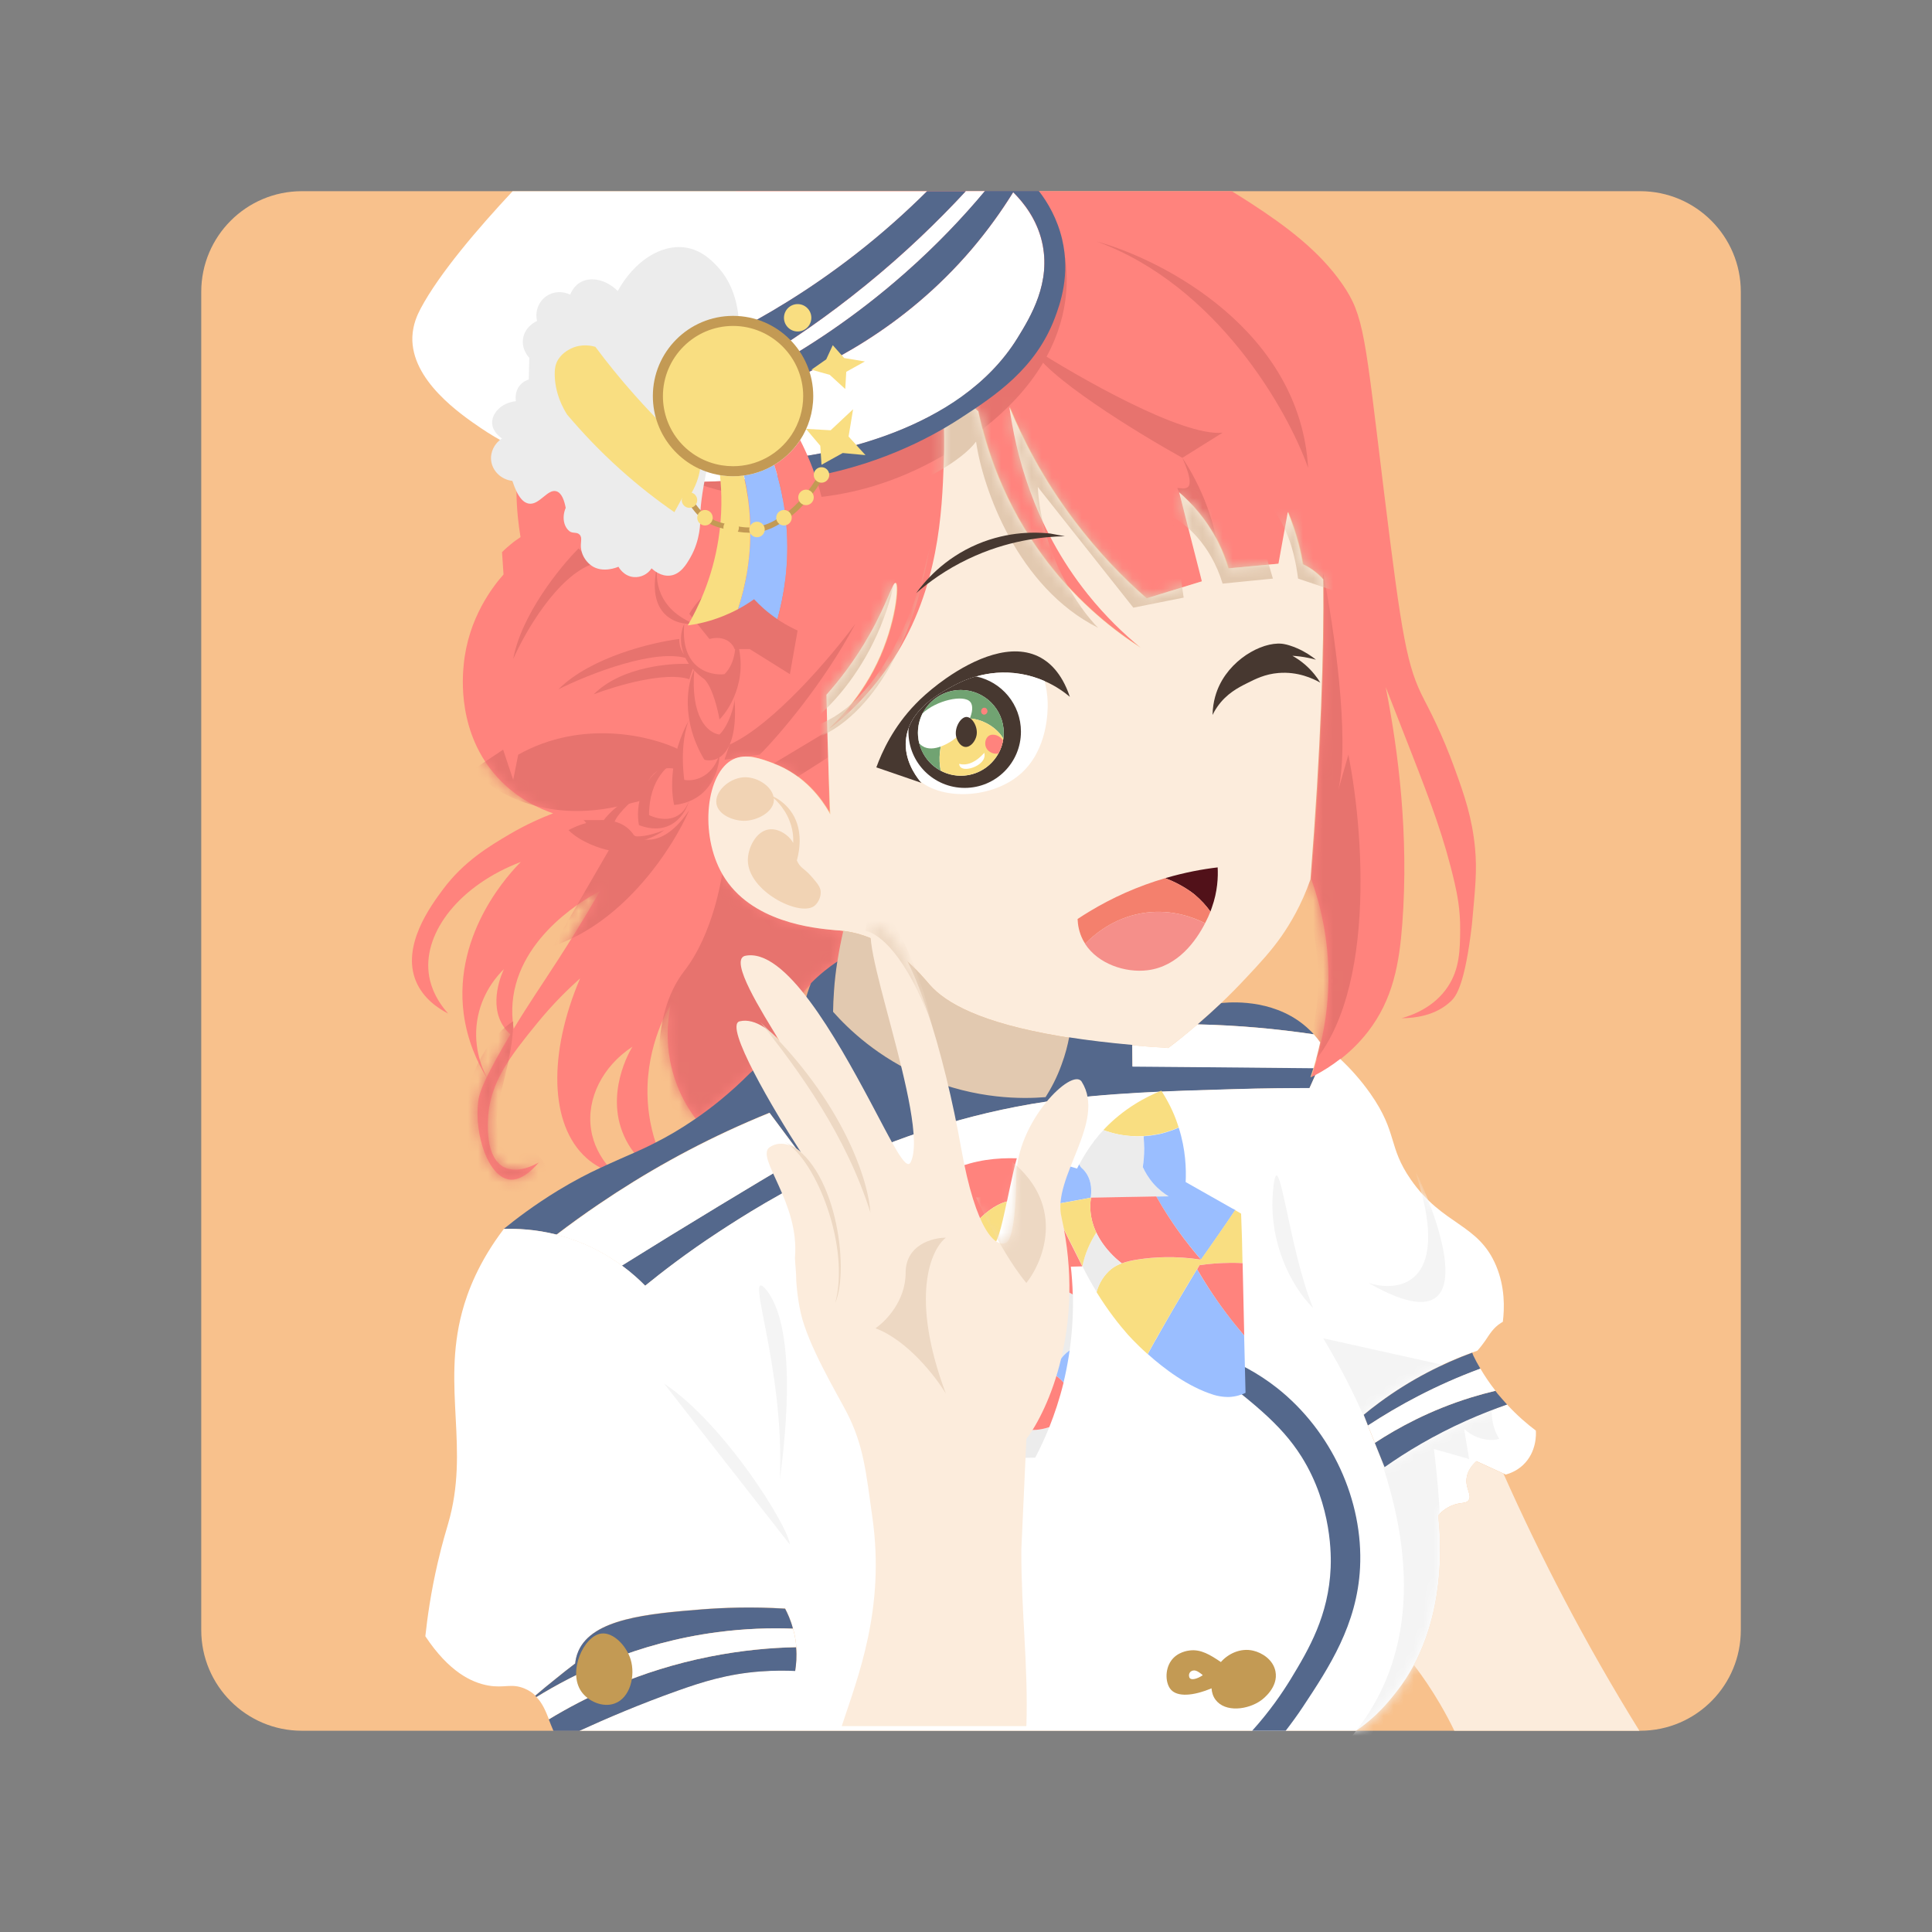 <svg width="192" height="192" viewBox="0 0 192 192" fill="none" xmlns="http://www.w3.org/2000/svg">
<rect x="0" y="0" width="192" height="192" fill="#808080" stroke="none"/>
<path d="M173 29V162C173 164.72 171.91 167.19 170.15 168.99C168.33 170.85 165.8 172 163 172H30C24.48 172 20 167.52 20 162V29C20 23.48 24.48 19 30 19H163C168.52 19 173 23.48 173 29Z" fill="#F8C18C"/>
<path d="M146.59 84.3C146.3 81.25 145.52 79.02 144.62 76.53C143.32 72.9 141.97 70.39 141.53 69.53C139.82 66.24 139.33 63.43 137.53 48.8C135.64 33.36 135.57 31.38 133.41 28.25C131.11 24.92 127.78 22.46 124.39 20.25C123.74 19.83 123.08 19.41 122.41 19H73.18C67.56 21.71 54.71 29.26 51.88 43.05C51.02 47.23 51.31 50.88 51.73 53.38C51.44 53.57 51.12 53.79 50.81 54.05C50.46 54.33 50.15 54.61 49.89 54.87C49.94 55.61 49.99 56.35 50.04 57.09C48.99 58.28 46.52 61.42 46.08 66.08C45.97 67.23 45.43 72.9 49.47 77.29C51.43 79.42 53.68 80.39 54.97 80.83C53.84 81.26 52.31 81.92 50.6 82.93C48.65 84.08 46.1 85.59 44.02 88.39C42.8 90.03 39.86 94.01 41.35 97.54C42.08 99.27 43.6 100.24 44.54 100.73C43.05 99.05 42.7 97.53 42.6 96.68C42.12 92.57 45.73 87.95 51.76 85.66C50.86 86.56 45.02 92.58 46.08 100.73C46.44 103.44 47.45 105.6 48.36 107.08C47.65 108.55 47.56 109.13 47.52 109.51C47.14 112.84 48.53 116.92 50.61 117.22C51 117.28 52.05 117.28 53.54 115.53C53.14 115.75 51.45 116.68 50.09 115.99C48.35 115.1 48.46 112.18 48.5 111.21C48.64 107.58 50.79 104.87 53.33 101.75C54.92 99.79 56.45 98.3 57.65 97.23C54.47 104.68 54.6 111.78 58.27 115.07C58.65 115.42 59.12 115.76 59.7 116.06C59.91 115.96 60.12 115.86 60.33 115.77C59.69 114.97 58.97 113.78 58.74 112.24C58.27 109.17 59.89 105.96 62.85 104.02C62.72 104.23 59.89 108.83 62.23 113.33C62.47 113.79 62.74 114.21 63.04 114.58C63.73 114.27 64.43 113.95 65.16 113.57C64.88 112.71 64.64 111.75 64.5 110.71C63.76 105.38 65.84 101.25 66.66 99.81C66.38 101.16 65.92 104.3 67.28 107.83C67.81 109.21 68.5 110.33 69.16 111.2C70.73 110.12 72.59 108.66 74.54 106.7C75.3 106.03 75.97 105.39 76.55 104.78C77.19 102.59 78.36 100.08 80.51 97.86C80.55 97.81 80.6 97.77 80.64 97.73C81.51 96.85 82.4 96.15 83.25 95.58C83.25 95.57 83.26 95.56 83.26 95.55C83.42 94.51 83.61 93.54 83.82 92.63C83.78 92.58 83.73 92.53 83.7 92.49C83.66 92.49 83.62 92.48 83.58 92.48C83.56 92.48 83.54 92.48 83.52 92.47C83.46 92.47 83.41 92.46 83.35 92.46C83.25 92.45 83.16 92.45 83.06 92.44C80.99 92.25 74.66 91.68 71.88 86.93C69.52 82.9 70.24 76.75 72.94 75.45C74.2 74.84 75.68 75.4 76.91 75.86C80.07 77.04 81.75 79.51 82.43 80.68C82.35 76.8 82.27 72.92 82.19 69.04C83.35 67.74 84.96 65.74 86.48 63.04C88.2 59.99 88.78 57.85 89.05 57.93C89.41 58.04 89.09 61.99 87.2 65.91C85.26 69.94 82.47 72.31 82.47 72.39C82.59 72.39 86.04 69.86 88.9 65.4C93.37 58.41 93.67 50.91 93.85 46C93.99 42.42 93.74 39.5 93.53 37.63C94.78 38.71 96.03 39.79 97.28 40.87C97.98 44.2 99.66 50.02 104.12 55.83C107.35 60.04 110.89 62.75 113.42 64.37C111.73 62.98 109.92 61.25 108.18 59.08C102.64 52.17 100.96 44.75 100.37 40.45C101.66 43.58 103.65 47.53 106.75 51.65C109.24 54.96 111.79 57.54 114 59.46C115.83 58.9 117.67 58.33 119.5 57.77C118.75 54.82 117.99 51.87 117.24 48.92C118.42 49.95 119.98 51.58 121.15 53.96C121.59 54.85 121.9 55.71 122.13 56.48C123.79 56.33 125.45 56.17 127.11 56.02C127.42 54.3 127.73 52.59 128.04 50.88C128.43 51.82 128.8 52.9 129.12 54.12C129.3 54.81 129.43 55.46 129.53 56.07C129.94 56.26 130.44 56.55 130.94 56.98C131.18 57.19 131.39 57.39 131.56 57.58C131.58 57.6 131.59 57.61 131.6 57.63C131.59 57.64 131.57 57.65 131.56 57.67C131.66 64.72 131.34 74.29 130.31 87.36C131.15 89.71 132.08 93.23 132.02 97.53C131.98 99.86 131.67 101.89 131.28 103.55V103.56C131.07 104.51 130.84 105.36 130.61 106.13C130.51 106.46 130.41 106.77 130.31 107.06C130.46 106.99 130.62 106.9 130.79 106.82C131.52 106.43 132.38 105.91 133.26 105.22C134.16 104.52 135.08 103.64 135.93 102.55C138.46 99.29 139.06 95.72 139.36 91.79C140.02 83.01 138.97 74.65 137.71 68.28C138.35 69.91 139.25 72.2 140.31 74.93C142.16 79.68 143.52 83.24 144.56 87.75C144.8 88.81 145.13 90.37 145.11 92.41C145.09 94.41 145.06 96.28 143.89 98.05C142.51 100.14 140.3 100.91 139.28 101.19C140.53 101.18 142.67 100.97 144.22 99.47C144.66 99.04 145.57 98 146.28 91.86C146.6 88.33 146.8 86.56 146.59 84.3ZM50.54 103.1C49.49 104.88 48.81 106.14 48.37 107.06C47.85 106.05 46.91 103.76 47.51 100.94C48.04 98.47 49.47 96.91 50.08 96.31C49.94 96.6 48.47 99.75 50.08 102.07C50.23 102.29 50.44 102.54 50.72 102.79C50.66 102.89 50.6 103 50.54 103.1ZM55.42 95.44C53.81 97.94 52.63 99.62 51.05 102.23C50.89 101.25 50.88 100.38 50.94 99.65C51.51 92.87 58.66 89.05 59.63 88.55C57.93 91.5 56.45 93.85 55.42 95.44Z" fill="#FF837D"/>
<mask id="mask0" mask-type="alpha" maskUnits="userSpaceOnUse" x="40" y="19" width="107" height="99">
<path d="M146.59 84.3C146.3 81.25 145.52 79.02 144.62 76.53C143.32 72.9 141.97 70.39 141.53 69.53C139.82 66.24 139.33 63.43 137.53 48.8C135.64 33.36 135.57 31.38 133.41 28.25C131.11 24.92 127.78 22.46 124.39 20.25C123.74 19.83 123.08 19.41 122.41 19H73.18C67.56 21.71 54.71 29.26 51.88 43.05C51.02 47.23 51.31 50.88 51.73 53.38C51.44 53.57 51.12 53.79 50.81 54.05C50.46 54.33 50.15 54.61 49.89 54.87C49.94 55.61 49.99 56.35 50.04 57.09C48.99 58.28 46.52 61.42 46.08 66.08C45.97 67.23 45.43 72.9 49.47 77.29C51.43 79.42 53.68 80.39 54.97 80.83C53.84 81.26 52.31 81.92 50.6 82.93C48.65 84.08 46.1 85.59 44.02 88.39C42.8 90.03 39.86 94.01 41.35 97.54C42.08 99.27 43.6 100.24 44.54 100.73C43.05 99.05 42.7 97.53 42.6 96.68C42.12 92.57 45.73 87.95 51.76 85.66C50.86 86.56 45.02 92.58 46.08 100.73C46.44 103.44 47.45 105.6 48.36 107.08C47.65 108.55 47.56 109.13 47.52 109.51C47.14 112.84 48.53 116.92 50.61 117.22C51 117.28 52.05 117.28 53.54 115.53C53.14 115.75 51.45 116.68 50.09 115.99C48.35 115.1 48.46 112.18 48.5 111.21C48.64 107.58 50.79 104.87 53.33 101.75C54.92 99.79 56.45 98.3 57.65 97.23C54.47 104.68 54.6 111.78 58.27 115.07C58.65 115.42 59.12 115.76 59.7 116.06C59.91 115.96 60.12 115.86 60.33 115.77C59.69 114.97 58.97 113.78 58.74 112.24C58.27 109.17 59.89 105.96 62.85 104.02C62.72 104.23 59.89 108.83 62.23 113.33C62.47 113.79 62.74 114.21 63.04 114.58C63.73 114.27 64.43 113.95 65.16 113.57C64.88 112.71 64.64 111.75 64.5 110.71C63.76 105.38 65.84 101.25 66.66 99.81C66.38 101.16 65.92 104.3 67.28 107.83C67.81 109.21 68.5 110.33 69.16 111.2C70.73 110.12 72.59 108.66 74.54 106.7C75.3 106.03 75.97 105.39 76.55 104.78C77.19 102.59 78.36 100.08 80.51 97.86C80.55 97.81 80.6 97.77 80.64 97.73C81.51 96.85 82.4 96.15 83.25 95.58C83.25 95.57 83.26 95.56 83.26 95.55C83.42 94.51 83.61 93.54 83.82 92.63C83.78 92.58 83.73 92.53 83.7 92.49C83.66 92.49 83.62 92.48 83.58 92.48C83.56 92.48 83.54 92.48 83.52 92.47C83.46 92.47 83.41 92.46 83.35 92.46C83.25 92.45 83.16 92.45 83.06 92.44C80.99 92.25 74.66 91.68 71.88 86.93C69.52 82.9 70.24 76.75 72.94 75.45C74.2 74.84 75.68 75.4 76.91 75.86C80.07 77.04 81.75 79.51 82.43 80.68C82.35 76.8 82.27 72.92 82.19 69.04C83.35 67.74 84.96 65.74 86.48 63.04C88.2 59.99 88.78 57.85 89.05 57.93C89.41 58.04 89.09 61.99 87.2 65.91C85.26 69.94 82.47 72.31 82.47 72.39C82.59 72.39 86.04 69.86 88.9 65.4C93.37 58.41 93.67 50.91 93.85 46C93.99 42.42 93.74 39.5 93.53 37.63C94.78 38.71 96.03 39.79 97.28 40.87C97.98 44.2 99.66 50.02 104.12 55.83C107.35 60.04 110.89 62.75 113.42 64.37C111.73 62.98 109.92 61.25 108.18 59.08C102.64 52.17 100.96 44.75 100.37 40.45C101.66 43.58 103.65 47.53 106.75 51.65C109.24 54.96 111.79 57.54 114 59.46C115.83 58.9 117.67 58.33 119.5 57.77C118.75 54.82 117.99 51.87 117.24 48.92C118.42 49.95 119.98 51.58 121.15 53.96C121.59 54.85 121.9 55.71 122.13 56.48C123.79 56.33 125.45 56.17 127.11 56.02C127.42 54.3 127.73 52.59 128.04 50.88C128.43 51.82 128.8 52.9 129.12 54.12C129.3 54.81 129.43 55.46 129.53 56.07C129.94 56.26 130.44 56.55 130.94 56.98C131.18 57.19 131.39 57.39 131.56 57.58C131.58 57.6 131.59 57.61 131.6 57.63C131.59 57.64 131.57 57.65 131.56 57.67C131.66 64.72 131.34 74.29 130.31 87.36C131.15 89.71 132.08 93.23 132.02 97.53C131.98 99.86 131.67 101.89 131.28 103.55V103.56C131.07 104.51 130.84 105.36 130.61 106.13C130.51 106.46 130.41 106.77 130.31 107.06C130.46 106.99 130.62 106.9 130.79 106.82C131.52 106.43 132.38 105.91 133.26 105.22C134.16 104.52 135.08 103.64 135.93 102.55C138.46 99.29 139.06 95.72 139.36 91.79C140.02 83.01 138.97 74.65 137.71 68.28C138.35 69.91 139.25 72.2 140.31 74.93C142.16 79.68 143.52 83.24 144.56 87.75C144.8 88.81 145.13 90.37 145.11 92.41C145.09 94.41 145.06 96.28 143.89 98.05C142.51 100.14 140.3 100.91 139.28 101.19C140.53 101.18 142.67 100.97 144.22 99.47C144.66 99.04 145.57 98 146.28 91.86C146.6 88.33 146.8 86.56 146.59 84.3ZM50.54 103.1C49.49 104.88 48.81 106.14 48.37 107.06C47.85 106.05 46.91 103.76 47.51 100.94C48.04 98.47 49.47 96.91 50.08 96.31C49.94 96.6 48.47 99.75 50.08 102.07C50.23 102.29 50.44 102.54 50.72 102.79C50.66 102.89 50.6 103 50.54 103.1ZM55.42 95.44C53.81 97.94 52.63 99.62 51.05 102.23C50.89 101.25 50.88 100.38 50.94 99.65C51.51 92.87 58.66 89.05 59.63 88.55C57.93 91.5 56.45 93.85 55.42 95.44Z" fill="#FF837D"/>
</mask>
<g mask="url(#mask0)">
<path d="M78.5 67L80 58.5C74 54.9 69.833 58.667 68.5 61L70.5 63.5C72.1 63.1 72.833 64 73 64.5H74.5L78.5 67Z" fill="#E7736E"/>
<path d="M51.5 75C57.9 71.4 64.833 73.167 67.5 74.5V76.5C64.7 75.7 64 78.167 64 79.5L62 80C54 82 48.667 78.5 47 76.5L50 74.5L51 77.5L51.5 75Z" fill="#E7736E"/>
<path d="M72.5 74C76.9 72 82.667 65.167 85 62C81.8 68 77.333 73.167 75.5 75L72 75.5L72.5 74Z" fill="#E7736E"/>
<path d="M63 83.001C61.4 80.601 58 81.668 56.5 82.501C57.7 83.701 59.667 84.334 60.5 84.5L55 94C62.2 91.6 67 84 68.5 80.5C66.1 84.1 63.833 83.667 63 83.001Z" fill="#E7736E"/>
<path d="M46 112.5C46 106.1 49.333 102.5 51 101.5C51 107.5 47 113 51.5 114C55.1 114.8 54.333 117 53.5 118C51 118.833 46 118.9 46 112.5Z" fill="#E7736E"/>
<path d="M68 96.5C70.8 92.9 71.833 87.333 72 85C74.5 89 77.5 87.5 81.5 88.5C85.5 89.5 88 94.5 83.5 98C79 101.5 87 113.5 81.5 115.5C76 117.5 70 116 67.5 112.5C65 109 64.5 101 68 96.5Z" fill="#E7736E"/>
<path d="M75 77L82.5 72.5L83.5 74.5L78 78L75 77Z" fill="#E7736E"/>
<path d="M121.5 43C117.5 43.4 107.167 37.5 102.5 34.5C103.7 37.3 113 43 117.5 45.5L121.5 43Z" fill="#E7736E"/>
<path d="M117.5 45.5C119.1 49.1 117.667 48.5 117 48.5L121 58C121.8 53.2 119 47.667 117.5 45.5Z" fill="#E7736E"/>
<path d="M109 24C115.667 25.833 129.2 32.9 130 46.5C128 40.833 121 28.4 109 24Z" fill="#E7736E"/>
<path d="M133 78.5C134.2 73.3 132.5 62 131.5 57L128 86C133.2 95.2 130.5 104.167 128.5 107.5C136.9 101.5 135.667 83.333 134 75L133 78.5Z" fill="#E7736E"/>
<path d="M51 65.5C51.8 61.1 55.667 56.333 57.5 54.5L59 56C55.4 57.2 52.167 62.833 51 65.5Z" fill="#E7736E"/>
<path d="M55.5 68.5C58.7 65.3 64.833 63.833 67.5 63.5C67.5 64.7 68.167 65.333 68.5 65.5C65.3 64.3 58.5 67 55.5 68.5Z" fill="#E7736E"/>
<path d="M59 69.001C61.8 66.201 66.833 65.834 69 66.001L68.5 67.5C66.1 66.7 61.167 68.167 59 69.001Z" fill="#E7736E"/>
<path d="M95 44.5C108.2 36.1 106.833 25.667 104.5 21.5C99.3 44.3 76 47.333 65 46C69.5 49 81.8 52.9 95 44.5Z" fill="#E7736E"/>
<path d="M65.379 55.95C65.414 55.786 65.455 55.635 65.5 55.5C65.456 55.653 65.416 55.803 65.379 55.95C65.032 57.599 65.361 60.544 69 62C67.217 62.162 64.078 61.157 65.379 55.95Z" fill="#E7736E"/>
<path d="M72 67C73.2 65.8 73.167 63.833 73 63C74.6 67 72.667 70.333 71.5 71.5C71.333 70.5 70.8 68.3 70 67.5C67.2 65.5 67.5 63 68 62C67.6 66.4 70.5 67.167 72 67Z" fill="#E7736E"/>
<path d="M71.5 73C72.5 72 73 70 73 69.5C73.4 75.1 71.166 75.833 70 75.5C67.6 71.5 68.333 67.833 69 66.5C68.6 71.3 70.333 72.833 71.5 73Z" fill="#E7736E"/>
<path d="M68 77.5C67.6 74.3 68.167 72.167 68.5 71.5C66.5 75.1 66.667 78.667 67 80C70.6 79.6 71.5 76.5 71.5 75C70.7 77.4 68.833 77.667 68 77.5Z" fill="#E7736E"/>
<path d="M64.5 81C64.5 77.4 66.5 75.833 67.5 75.5C63.5 76.7 63.167 80.333 63.5 82C66.7 83.2 68.167 80.833 68.5 79.5C67.7 81.9 65.5 81.5 64.5 81Z" fill="#E7736E"/>
<path d="M61 82C61 81.2 62.667 79.667 63.5 79C61.9 79.4 60.5 80.833 60 81.5H58C61.5 85.5 65.5 82.927 66 82.5C63 83.675 61.833 83 61 82Z" fill="#E7736E"/>
</g>
<path d="M130.23 87.401C129.34 89.941 128.22 91.791 127.36 93.031C126.33 94.501 125.24 95.681 123.85 97.161C123.01 98.061 122.18 98.901 121.36 99.681C119.51 101.441 117.73 102.921 116.1 104.151C112.25 103.911 108.99 103.551 106.25 103.121C105.95 103.071 105.65 103.021 105.36 102.981C97.44 101.651 93.98 99.681 92.39 97.871C91.63 97.001 88.58 93.101 83.79 92.511C83.74 92.501 83.69 92.491 83.64 92.491C83.6 92.491 83.56 92.481 83.52 92.481C83.5 92.481 83.48 92.481 83.46 92.471C83.4 92.461 83.35 92.461 83.29 92.461C83.19 92.451 83.1 92.451 83 92.441C80.93 92.251 74.6 91.681 71.82 86.931C69.46 82.901 70.18 76.751 72.88 75.451C74.14 74.841 75.62 75.401 76.85 75.861C80.01 77.041 81.69 79.511 82.37 80.681C82.42 80.771 82.47 80.861 82.51 80.931C82.37 77.721 82.23 73.711 82.13 69.041C83.29 67.741 84.9 65.741 86.42 63.041C88.14 59.991 88.72 57.851 88.99 57.931C89.35 58.041 89.03 61.991 87.14 65.911C85.2 69.941 82.41 72.311 82.41 72.391C82.53 72.391 85.98 69.861 88.84 65.401C93.31 58.411 93.61 50.911 93.79 46.001C93.93 42.421 93.68 39.501 93.47 37.631C94.72 38.711 95.97 39.791 97.22 40.871C97.92 44.201 99.6 50.021 104.06 55.831C107.29 60.041 110.83 62.751 113.36 64.371C111.67 62.981 109.86 61.251 108.12 59.081C102.58 52.171 100.9 44.751 100.31 40.451C101.6 43.581 103.59 47.531 106.69 51.651C109.18 54.961 111.73 57.541 113.94 59.461C115.77 58.901 117.61 58.331 119.44 57.771C118.69 54.821 117.93 51.871 117.18 48.921C118.36 49.951 119.92 51.581 121.09 53.961C121.53 54.851 121.84 55.711 122.07 56.481C123.73 56.331 125.39 56.171 127.05 56.021C127.36 54.301 127.67 52.591 127.98 50.881C128.37 51.821 128.74 52.901 129.06 54.121C129.24 54.811 129.37 55.461 129.47 56.071C129.88 56.261 130.38 56.551 130.88 56.981C131.12 57.191 131.33 57.391 131.5 57.581V57.671C131.58 64.771 131.26 74.331 130.23 87.401Z" fill="#FCECDC"/>
<mask id="mask1" mask-type="alpha" maskUnits="userSpaceOnUse" x="70" y="37" width="62" height="68">
<path d="M130.23 87.401C129.34 89.941 128.22 91.791 127.36 93.031C126.33 94.501 125.24 95.681 123.85 97.161C123.01 98.061 122.18 98.901 121.36 99.681C119.51 101.441 117.73 102.921 116.1 104.151C112.25 103.911 108.99 103.551 106.25 103.121C105.95 103.071 105.65 103.021 105.36 102.981C97.44 101.651 93.98 99.681 92.39 97.871C91.63 97.001 88.58 93.101 83.79 92.511C83.74 92.501 83.69 92.491 83.64 92.491C83.6 92.491 83.56 92.481 83.52 92.481C83.5 92.481 83.48 92.481 83.46 92.471C83.4 92.461 83.35 92.461 83.29 92.461C83.19 92.451 83.1 92.451 83 92.441C80.93 92.251 74.6 91.681 71.82 86.931C69.46 82.901 70.18 76.751 72.88 75.451C74.14 74.841 75.62 75.401 76.85 75.861C80.01 77.041 81.69 79.511 82.37 80.681C82.42 80.771 82.47 80.861 82.51 80.931C82.37 77.721 82.23 73.711 82.13 69.041C83.29 67.741 84.9 65.741 86.42 63.041C88.14 59.991 88.72 57.851 88.99 57.931C89.35 58.041 89.03 61.991 87.14 65.911C85.2 69.941 82.41 72.311 82.41 72.391C82.53 72.391 85.98 69.861 88.84 65.401C93.31 58.411 93.61 50.911 93.79 46.001C93.93 42.421 93.68 39.501 93.47 37.631C94.72 38.711 95.97 39.791 97.22 40.871C97.92 44.201 99.6 50.021 104.06 55.831C107.29 60.041 110.83 62.751 113.36 64.371C111.67 62.981 109.86 61.251 108.12 59.081C102.58 52.171 100.9 44.751 100.31 40.451C101.6 43.581 103.59 47.531 106.69 51.651C109.18 54.961 111.73 57.541 113.94 59.461C115.77 58.901 117.61 58.331 119.44 57.771C118.69 54.821 117.93 51.871 117.18 48.921C118.36 49.951 119.92 51.581 121.09 53.961C121.53 54.851 121.84 55.711 122.07 56.481C123.73 56.331 125.39 56.171 127.05 56.021C127.36 54.301 127.67 52.591 127.98 50.881C128.37 51.821 128.74 52.901 129.06 54.121C129.24 54.811 129.37 55.461 129.47 56.071C129.88 56.261 130.38 56.551 130.88 56.981C131.12 57.191 131.33 57.391 131.5 57.581V57.671C131.58 64.771 131.26 74.331 130.23 87.401Z" fill="#FCECDC"/>
</mask>
<g mask="url(#mask1)">
<path d="M92.629 52.889C90.669 67 84.167 72.667 80.5 73.5L79 74.5C76.833 65.667 76.429 45.489 91.629 37.889C110.629 28.389 126.629 34.389 131.129 41.889C134.729 47.889 133.962 55.722 133.129 58.889L129 57.5C128.2 51.1 125.333 49.167 124 49L126.5 57.5L121.5 58C120.3 54 117.667 51.926 116.5 51.389L117.629 59.389L112.629 60.389L103.129 48.389C103.529 55.188 107.296 60.555 109.129 62.389C101.129 58.389 97.667 48.555 97 43.889C95.5 45.889 91.5 47.889 90 48.389L89.5 51C89.9 62.6 83.166 70.333 79.5 72.5C87.5 71.3 91.796 58.889 92.629 52.889Z" fill="#E2C9B0"/>
</g>
<path d="M106.25 103.12C106.1 103.92 105.86 104.83 105.5 105.82C105.02 107.13 104.44 108.22 103.91 109.06C101.61 109.25 97.03 109.29 91.88 107.11C87.25 105.14 84.29 102.27 82.79 100.58C82.8 99.93 82.83 99.24 82.88 98.53C82.95 97.48 83.07 96.5 83.21 95.58C83.21 95.57 83.22 95.56 83.22 95.55C83.38 94.51 83.57 93.54 83.78 92.63C83.79 92.59 83.8 92.55 83.81 92.51C88.6 93.09 91.64 97 92.41 97.87C94 99.68 97.47 101.65 105.38 102.98C105.65 103.03 105.95 103.08 106.25 103.12Z" fill="#E2C9B0"/>
<path d="M104.37 53.02C103.07 52.88 100.27 52.75 97.13 54.08C93.73 55.52 91.82 57.88 91.05 58.94C92.29 57.86 94 56.61 96.22 55.55C100.09 53.7 103.65 53.33 105.83 53.29" fill="#473830"/>
<path d="M80.77 87.251C79.95 86.291 79.68 86.361 79.33 85.781C79.27 85.681 79.23 85.591 79.19 85.511C79.52 84.331 79.81 82.221 78.52 80.521C78.01 79.851 77.39 79.431 76.87 79.161C76.63 78.081 75.18 77.141 73.84 77.251C72.41 77.371 70.99 78.691 71.2 79.891C71.39 80.971 72.84 81.561 73.91 81.571C75.24 81.581 76.86 80.711 76.91 79.531C76.91 79.461 76.91 79.391 76.9 79.331C77.51 79.881 78.52 81.021 78.78 82.761C78.83 83.121 78.84 83.451 78.83 83.771C78.38 82.961 77.33 82.281 76.38 82.431C75.13 82.631 74.31 84.261 74.32 85.511C74.36 88.561 79.37 91.071 80.87 90.071C81.26 89.811 81.6 89.181 81.56 88.601C81.52 88.151 81.27 87.841 80.77 87.251Z" fill="#F1D3B4"/>
<path d="M106.32 69.25C105.86 68.86 105 68.2 103.8 67.68C103.11 67.38 102.32 67.12 101.41 66.97C99.67 66.68 98.15 66.9 96.98 67.23C95.88 67.55 95.09 67.97 94.7 68.18C93.5 68.83 91.11 70.13 90.29 72.37C90.15 72.75 90.06 73.16 90.02 73.6C89.87 75.46 90.88 76.96 91.43 77.64C91.48 77.7 91.53 77.76 91.57 77.8C90.08 77.29 88.58 76.78 87.09 76.26C87.66 74.7 88.78 72.24 90.99 69.96C91.13 69.82 91.28 69.67 91.43 69.52C92.08 68.9 92.98 68.14 94.01 67.42C96.78 65.49 100.56 63.77 103.43 65.36C104.15 65.76 105.48 66.73 106.32 69.25Z" fill="#473830"/>
<path d="M121.19 68.091C120.92 68.651 120.53 69.651 120.5 71.051C120.6 70.841 120.76 70.551 120.99 70.221C121.89 68.931 123.06 68.331 123.9 67.911C124.79 67.461 125.73 66.991 127.05 66.881C128.96 66.721 130.47 67.421 131.21 67.841C130.91 67.341 130.43 66.701 129.73 66.081C129.27 65.681 128.83 65.391 128.44 65.171C128.92 65.201 129.46 65.261 130.03 65.381C130.29 65.431 130.54 65.491 130.78 65.561C130.37 65.231 129.75 64.791 128.9 64.421C128.32 64.171 127.85 64.051 127.73 64.031C125.9 63.591 122.59 65.191 121.19 68.091Z" fill="#473830"/>
<path d="M101.37 76.951C98.61 79.321 93.84 79.551 91.44 77.641C90.89 76.951 89.88 75.461 90.03 73.601C90.26 70.591 93.3 68.941 94.71 68.181C95.51 67.751 98.06 66.411 101.42 66.971C102.32 67.121 103.12 67.381 103.81 67.681C103.97 68.311 104.1 69.031 104.12 69.851C104.13 70.571 104.16 74.551 101.37 76.951Z" fill="white"/>
<path d="M96.98 67.221C95.88 67.541 95.09 67.961 94.7 68.171C93.5 68.821 91.11 70.121 90.29 72.361C90.28 72.471 90.28 72.591 90.28 72.711C90.28 75.801 92.78 78.301 95.87 78.301C98.96 78.301 101.46 75.801 101.46 72.711C101.46 70.001 99.54 67.741 96.98 67.221ZM95.49 77.091C93.49 77.091 91.82 75.721 91.36 73.871C91.28 73.541 91.23 73.191 91.23 72.831C91.23 72.131 91.4 71.481 91.69 70.901C92.4 69.521 93.83 68.571 95.49 68.571C97.84 68.571 99.75 70.481 99.75 72.831C99.75 73.091 99.73 73.351 99.68 73.591C99.6 74.051 99.44 74.481 99.22 74.881C98.5 76.191 97.1 77.091 95.49 77.091Z" fill="#473830"/>
<path d="M99.75 72.83C99.75 73.03 99.74 73.22 99.71 73.4C98.85 71.94 96.76 71.04 95.4 71.54C94.03 72.04 93.03 74.12 93.48 76.59C92.14 75.87 91.22 74.46 91.22 72.83C91.22 70.48 93.13 68.57 95.48 68.57C97.84 68.57 99.75 70.47 99.75 72.83Z" fill="#71A372"/>
<path d="M99.71 73.4C99.43 75.48 97.64 77.09 95.49 77.09C94.76 77.09 94.08 76.909 93.49 76.59C93.03 74.12 94.04 72.04 95.41 71.54C96.77 71.04 98.85 71.939 99.71 73.4Z" fill="#F9DE81"/>
<path d="M94.66 73.581C94.47 73.711 92.76 74.881 91.65 74.131C91.54 74.061 91.44 73.971 91.35 73.861C91.27 73.531 91.22 73.181 91.22 72.821C91.22 72.121 91.39 71.471 91.68 70.891C93.05 69.601 95.77 68.991 96.42 69.751C97.04 70.451 96.12 72.561 94.66 73.581Z" fill="white"/>
<path d="M96.06 71.25C95.47 71.24 94.83 72.31 95.02 73.19C95.11 73.6 95.43 74.19 95.93 74.23C96.47 74.27 96.93 73.64 97.04 73.12C97.23 72.28 96.63 71.26 96.06 71.25Z" fill="#473830"/>
<path d="M97.82 74.811C97.54 75.13 96.66 76.07 95.59 75.96C95.5 75.951 95.41 75.931 95.32 75.911C95.33 76.031 95.37 76.16 95.47 76.251C95.96 76.71 97.66 76.121 97.83 75.221C97.87 75.051 97.84 74.9 97.82 74.811Z" fill="white"/>
<path d="M97.85 70.331C98.04 70.351 98.18 70.571 98.12 70.771C98.07 70.941 97.87 71.071 97.7 71.001C97.52 70.931 97.46 70.701 97.53 70.541C97.58 70.411 97.71 70.311 97.85 70.331Z" fill="#FF837D"/>
<path d="M99.68 73.591C99.6 74.051 99.44 74.481 99.22 74.881C98.79 74.981 98.24 74.771 98.02 74.341C97.81 73.941 97.91 73.371 98.26 73.131C98.69 72.841 99.4 73.111 99.68 73.591Z" fill="#FF837D"/>
<path d="M120.43 90.201C120.4 90.271 120.36 90.411 120.29 90.591C119.88 90.011 119.35 89.431 118.71 88.891C118.58 88.781 117.46 87.891 115.8 87.271C117.77 86.691 119.54 86.371 121.01 86.201C121.06 87.131 121.01 88.581 120.43 90.201Z" fill="#511119"/>
<path d="M120.29 90.59C120.18 90.879 120 91.29 119.76 91.749C118.59 91.159 116.51 90.37 113.93 90.689C111.05 91.049 109.02 92.59 107.84 93.79C107.77 93.669 107.7 93.559 107.63 93.43C107.22 92.639 107.11 91.879 107.09 91.329C108.76 90.219 111.02 88.939 113.85 87.909C114.52 87.669 115.17 87.45 115.8 87.269C117.46 87.889 118.57 88.779 118.71 88.889C119.35 89.43 119.88 90.01 120.29 90.59Z" fill="#F4806D"/>
<path d="M119.76 91.751C118.87 93.481 117.08 96.041 114.05 96.421C111.84 96.701 109.11 95.791 107.83 93.791C109.01 92.591 111.04 91.051 113.92 90.691C116.52 90.371 118.59 91.161 119.76 91.751Z" fill="#F58F8A"/>
<path d="M130.57 102.791C126.97 102.251 123.11 101.891 119.02 101.801C119.79 101.141 120.57 100.431 121.37 99.681C121.44 99.671 121.52 99.661 121.6 99.661C122.69 99.571 127.02 99.341 130.13 102.341C130.28 102.481 130.43 102.631 130.57 102.791Z" fill="#54688C"/>
<path d="M130.71 106.851C130.51 107.281 130.32 107.711 130.13 108.141C128.36 108.131 125.69 108.151 122.47 108.251C116.39 108.431 109.88 108.611 104.01 109.481C87.79 111.881 75.81 119.561 71.41 122.441C68.24 124.521 65.76 126.441 64.11 127.781C63.57 127.231 62.8 126.521 61.79 125.771C64.96 123.791 68.18 121.821 71.44 119.841C74.21 118.171 76.96 116.521 79.7 114.901C79.64 114.821 79.58 114.751 79.52 114.671C78.5 113.311 77.49 111.941 76.47 110.581C75.76 110.871 75.06 111.161 74.35 111.471C68.91 113.831 63.99 116.621 59.54 119.641C58.07 120.631 56.66 121.651 55.3 122.691C53.2 122.161 51.37 122.091 50.06 122.131C51.19 121.211 53.03 119.791 55.47 118.301C57.07 117.331 58.43 116.631 59.68 116.051C59.89 115.951 60.1 115.851 60.31 115.761C61.24 115.331 62.12 114.961 63.02 114.561C63.71 114.251 64.41 113.931 65.14 113.551C65.73 113.251 66.35 112.921 66.99 112.541C67.62 112.171 68.33 111.721 69.12 111.181C70.69 110.101 72.55 108.641 74.5 106.681C75.26 106.011 75.93 105.371 76.51 104.761C78.71 102.441 79.67 100.541 80.11 99.121C80.2 98.841 80.35 98.291 80.6 97.701C81.47 96.821 82.36 96.121 83.21 95.551C83.07 96.471 82.95 97.451 82.88 98.501C82.83 99.211 82.8 99.901 82.79 100.551C84.29 102.241 87.25 105.121 91.88 107.081C97.02 109.261 101.61 109.221 103.91 109.031C104.44 108.191 105.03 107.111 105.5 105.791C105.87 104.801 106.1 103.881 106.25 103.091C108.1 103.381 110.18 103.631 112.52 103.841C112.53 104.551 112.53 105.251 112.54 105.961C114.58 105.981 116.62 106.001 118.66 106.011C122.62 106.051 126.57 106.081 130.53 106.121C130.43 106.451 130.33 106.761 130.23 107.051C130.38 107.021 130.54 106.931 130.71 106.851Z" fill="#54688C"/>
<path d="M79.71 114.91C76.97 116.52 74.22 118.17 71.45 119.85C68.18 121.83 64.97 123.8 61.8 125.78C60.46 124.8 58.7 123.77 56.51 123.06C56.1 122.93 55.7 122.81 55.31 122.71C56.68 121.67 58.09 120.65 59.55 119.66C64 116.64 68.92 113.86 74.36 111.49C75.07 111.18 75.78 110.88 76.48 110.6C77.49 111.96 78.51 113.33 79.53 114.69C79.59 114.75 79.65 114.83 79.71 114.91Z" fill="white"/>
<path d="M131.2 103.591C130.99 104.541 130.76 105.401 130.53 106.161C126.57 106.121 122.62 106.091 118.66 106.051C116.62 106.031 114.58 106.021 112.54 106.001C112.53 105.291 112.53 104.591 112.52 103.881C113.65 103.981 114.85 104.071 116.1 104.151C117.03 103.451 118 102.671 119.01 101.801C123.1 101.891 126.96 102.261 130.56 102.791C130.81 103.061 131.02 103.331 131.2 103.591Z" fill="white"/>
<path d="M151.36 145.59C150.73 146.18 150.05 146.43 149.64 146.54C149.57 146.51 149.5 146.47 149.42 146.44C148.52 146.03 147.62 145.62 146.73 145.21C146.34 145.57 145.84 146.14 145.75 146.9C145.62 147.93 146.31 148.58 145.95 149.09C145.67 149.48 145.15 149.25 144.26 149.63C143.64 149.89 143.2 150.29 142.93 150.61C143.13 152.37 143.79 159.31 140.52 165.46C140.03 166.38 139.45 167.28 138.77 168.14C138.08 169.02 136.79 170.65 134.76 172H57.58C60.33 170.74 63.69 169.31 67.35 168.01C69.79 167.14 72.27 166.36 75.53 166.1C76.97 165.99 78.19 166.01 79.03 166.05C79.13 165.43 79.21 164.62 79.13 163.68C79.13 163.58 79.12 163.48 79.11 163.38C79.05 162.82 78.95 162.31 78.81 161.84C78.59 161.01 78.28 160.34 78.03 159.85C74.68 159.65 71.87 159.76 69.78 159.92C64.41 160.34 58.91 160.85 57.49 164.06C57.28 164.54 57.2 164.99 57.17 165.3C56.53 165.79 55.89 166.29 55.25 166.81C54.54 167.38 53.86 167.94 53.2 168.5C52.91 168.22 52.57 167.99 52.14 167.81C50.81 167.25 50.13 167.8 48.49 167.5C46.86 167.2 44.62 166.15 42.27 162.61C42.46 160.86 42.8 158.3 43.51 155.26C43.96 153.31 44.38 151.97 44.53 151.44C46.71 143.99 43.91 137.96 45.92 130.39C46.46 128.37 47.56 125.43 50.07 122.13C51.38 122.09 53.21 122.16 55.31 122.69C55.7 122.79 56.1 122.91 56.51 123.04C58.7 123.75 60.46 124.78 61.8 125.76C62.81 126.5 63.58 127.22 64.12 127.77C65.77 126.43 68.25 124.5 71.42 122.43C75.82 119.55 87.79 111.87 104.02 109.47C109.89 108.6 116.39 108.41 122.48 108.24C125.7 108.14 128.37 108.13 130.14 108.13C130.34 107.7 130.53 107.27 130.72 106.84C131.45 106.45 132.31 105.93 133.19 105.24C134.16 106.15 135.21 107.29 136.2 108.7C138.92 112.59 137.91 113.92 140.21 117.23C143.4 121.82 146.91 121.55 148.69 125.81C149.57 127.93 149.52 129.99 149.35 131.36C149.31 131.38 149.25 131.42 149.18 131.46C148.37 131.97 148.02 132.63 147.6 133.24C147.41 133.51 147.16 133.85 146.82 134.23C144.4 135.06 140.79 136.61 137.06 139.38C136.39 139.87 135.86 140.3 135.51 140.59C135.65 140.95 135.8 141.3 135.93 141.66C136.16 142.23 136.39 142.8 136.62 143.38C136.94 144.18 137.26 144.99 137.59 145.79C139.73 144.29 142.45 142.63 145.74 141.16C145.78 141.14 145.82 141.12 145.87 141.11C146.23 140.95 146.59 140.79 146.94 140.65C147.91 140.25 148.85 139.89 149.76 139.57C150.78 140.68 151.78 141.53 152.63 142.17C152.66 142.48 152.73 144.3 151.36 145.59Z" fill="white"/>
<mask id="mask2" mask-type="alpha" maskUnits="userSpaceOnUse" x="42" y="105" width="111" height="68">
<path d="M151.36 145.59C150.73 146.18 150.05 146.43 149.64 146.54C149.57 146.51 149.5 146.47 149.42 146.44C148.52 146.03 147.62 145.62 146.73 145.21C146.34 145.57 145.84 146.14 145.75 146.9C145.62 147.93 146.31 148.58 145.95 149.09C145.67 149.48 145.15 149.25 144.26 149.63C143.64 149.89 143.2 150.29 142.93 150.61C143.13 152.37 143.79 159.31 140.52 165.46C140.03 166.38 139.45 167.28 138.77 168.14C138.08 169.02 136.79 170.65 134.76 172H57.58C60.33 170.74 63.69 169.31 67.35 168.01C69.79 167.14 72.27 166.36 75.53 166.1C76.97 165.99 78.19 166.01 79.03 166.05C79.13 165.43 79.21 164.62 79.13 163.68C79.13 163.58 79.12 163.48 79.11 163.38C79.05 162.82 78.95 162.31 78.81 161.84C78.59 161.01 78.28 160.34 78.03 159.85C74.68 159.65 71.87 159.76 69.78 159.92C64.41 160.34 58.91 160.85 57.49 164.06C57.28 164.54 57.2 164.99 57.17 165.3C56.53 165.79 55.89 166.29 55.25 166.81C54.54 167.38 53.86 167.94 53.2 168.5C52.91 168.22 52.57 167.99 52.14 167.81C50.81 167.25 50.13 167.8 48.49 167.5C46.86 167.2 44.62 166.15 42.27 162.61C42.46 160.86 42.8 158.3 43.51 155.26C43.96 153.31 44.38 151.97 44.53 151.44C46.71 143.99 43.91 137.96 45.92 130.39C46.46 128.37 47.56 125.43 50.07 122.13C51.38 122.09 53.21 122.16 55.31 122.69C55.7 122.79 56.1 122.91 56.51 123.04C58.7 123.75 60.46 124.78 61.8 125.76C62.81 126.5 63.58 127.22 64.12 127.77C65.77 126.43 68.25 124.5 71.42 122.43C75.82 119.55 87.79 111.87 104.02 109.47C109.89 108.6 116.39 108.41 122.48 108.24C125.7 108.14 128.37 108.13 130.14 108.13C130.34 107.7 130.53 107.27 130.72 106.84C131.45 106.45 132.31 105.93 133.19 105.24C134.16 106.15 135.21 107.29 136.2 108.7C138.92 112.59 137.91 113.92 140.21 117.23C143.4 121.82 146.91 121.55 148.69 125.81C149.57 127.93 149.52 129.99 149.35 131.36C149.31 131.38 149.25 131.42 149.18 131.46C148.37 131.97 148.02 132.63 147.6 133.24C147.41 133.51 147.16 133.85 146.82 134.23C144.4 135.06 140.79 136.61 137.06 139.38C136.39 139.87 135.86 140.3 135.51 140.59C135.65 140.95 135.8 141.3 135.93 141.66C136.16 142.23 136.39 142.8 136.62 143.38C136.94 144.18 137.26 144.99 137.59 145.79C139.73 144.29 142.45 142.63 145.74 141.16C145.78 141.14 145.82 141.12 145.87 141.11C146.23 140.95 146.59 140.79 146.94 140.65C147.91 140.25 148.85 139.89 149.76 139.57C150.78 140.68 151.78 141.53 152.63 142.17C152.66 142.48 152.73 144.3 151.36 145.59Z" fill="white"/>
</mask>
<g mask="url(#mask2)">
<path d="M130.5 130.001C128.167 127.667 126.1 123.301 126.5 118.501C127 112.501 128 124 130.5 130.001Z" fill="#F4F4F4"/>
<path d="M136 127.5C139.167 128.5 144.5 127.6 140.5 116C143.667 122.5 147.2 133.9 136 127.5Z" fill="#F4F4F4"/>
<path d="M131.5 133L149.5 137C147.5 139.4 148.333 142 149 143C147.4 143.4 146 142.5 145.5 142L146 145L142.5 144C145.5 168.5 138 172.667 133.5 173.5C146 160 135.833 140.167 131.5 133Z" fill="#F4F4F4"/>
<path d="M78.5 153.5C78.333 151.667 72 141.5 66 137.5L78.5 153.5Z" fill="#F4F4F4"/>
<path d="M77.5 147.001C78.167 142.168 79.2 131.601 76 128.001C74 126.001 78 136.001 77.5 147.001Z" fill="#F4F4F4"/>
</g>
<path d="M135.16 155.8C134.87 161.47 132.07 165.71 129.51 169.58C128.93 170.46 128.34 171.26 127.77 172H124.44C126.18 170.07 127.41 168.27 128.28 166.85C130.07 163.9 132.04 160.56 132.24 155.79C132.28 154.78 132.42 149.68 129.36 144.79C127.28 141.47 124.34 139.23 119.03 135.18C118.13 134.49 117.38 133.95 116.87 133.59C118.99 133.93 123.03 134.88 126.92 137.94C132.35 142.24 135.5 149.13 135.16 155.8Z" fill="#54688C"/>
<path d="M79.02 166.061C78.18 166.021 76.97 166.001 75.52 166.111C72.27 166.361 69.79 167.151 67.34 168.021C63.68 169.321 60.32 170.751 57.57 172.011H55C54.83 171.621 54.68 171.231 54.54 170.871C58.06 168.731 63.49 166.031 70.56 164.631C73.69 164.011 76.57 163.751 79.11 163.701C79.2 164.631 79.12 165.431 79.02 166.061Z" fill="#54688C"/>
<path d="M78.8 161.85C76.54 161.77 74.01 161.84 71.28 162.2C63.26 163.26 57.13 166.3 53.31 168.65C53.28 168.6 53.23 168.56 53.19 168.52C53.85 167.96 54.53 167.39 55.24 166.83C55.88 166.31 56.52 165.8 57.16 165.32C57.19 165.01 57.27 164.57 57.48 164.08C58.89 160.87 64.4 160.37 69.77 159.94C71.86 159.78 74.67 159.66 78.02 159.87C78.27 160.34 78.58 161.01 78.8 161.85Z" fill="#54688C"/>
<path d="M79.12 163.69C76.58 163.74 73.7 164 70.57 164.62C63.49 166.02 58.07 168.72 54.55 170.86C54.22 170.01 53.89 169.25 53.32 168.66C57.13 166.3 63.26 163.26 71.29 162.21C74.02 161.85 76.54 161.77 78.81 161.86C78.94 162.32 79.05 162.84 79.11 163.4C79.11 163.48 79.12 163.59 79.12 163.69Z" fill="white"/>
<path d="M149.77 139.581C148.48 140.031 147.14 140.551 145.75 141.171C142.46 142.641 139.74 144.291 137.6 145.801C137.28 145.001 136.96 144.191 136.63 143.391C138.94 141.881 142.12 140.141 146.16 138.891C147 138.631 147.82 138.411 148.61 138.221C148.68 138.321 148.75 138.411 148.83 138.511C149.15 138.881 149.46 139.241 149.77 139.581Z" fill="#54688C"/>
<path d="M147.12 136.02C142.69 137.66 138.98 139.68 135.95 141.67C135.81 141.31 135.67 140.96 135.53 140.6C136.02 140.19 136.54 139.79 137.08 139.39C140.23 137.06 143.42 135.49 146.31 134.43C146.34 134.52 146.38 134.61 146.41 134.7C146.6 135.11 146.84 135.55 147.12 136.02Z" fill="#54688C"/>
<path d="M148.62 138.21C147.83 138.4 147.01 138.62 146.17 138.88C142.14 140.13 138.95 141.87 136.64 143.38C136.41 142.81 136.18 142.24 135.95 141.66C138.98 139.67 142.7 137.64 147.12 136.01C147.53 136.71 148.02 137.45 148.62 138.21Z" fill="white"/>
<path d="M104.28 141.82C103.82 142.97 103.34 143.99 102.88 144.86C101.84 144.88 100.8 144.89 99.76 144.91C99.74 143.59 99.72 142.28 99.7 140.98C99.79 140.85 99.89 140.71 99.98 140.57C100.12 140.88 100.31 141.17 100.56 141.4C101.46 142.24 102.99 142.27 104.28 141.82Z" fill="#ECECEC"/>
<path d="M105.09 120.831C104.85 120.851 104.61 120.861 104.36 120.881C104.39 120.511 104.42 120.141 104.47 119.741C104.5 119.731 104.53 119.731 104.56 119.721C104.72 120.091 104.9 120.451 105.09 120.831Z" fill="#ECECEC"/>
<path d="M106.3 134.201C105.48 134.771 104.92 135.631 104.8 136.601C104.3 136.281 103.72 136.071 103.09 136.051C102.88 136.041 102.66 136.061 102.45 136.101C102.79 135.321 103.11 134.481 103.4 133.581C104.22 130.991 104.39 129.001 104.39 127.111C105.1 127.761 105.87 128.251 106.63 128.621C106.66 130.261 106.59 132.141 106.3 134.201Z" fill="#ECECEC"/>
<path d="M123.78 138.421C123.42 138.591 122.85 138.801 122.14 138.831C122.14 138.831 121.41 138.861 120.63 138.621C118.07 137.831 115.66 136.001 114.06 134.561C114.32 134.091 114.58 133.621 114.84 133.151C114.85 133.151 114.85 133.151 114.85 133.151C115.22 132.491 115.59 131.831 115.98 131.161C116.36 130.491 116.75 129.821 117.15 129.151C117.76 128.121 118.36 127.121 118.96 126.121C119.32 126.741 119.7 127.371 120.12 128.011C121.28 129.791 122.48 131.351 123.64 132.711C123.69 134.631 123.74 136.521 123.78 138.421Z" fill="#9ABEFF"/>
<path d="M101.05 115.11C100.93 115.52 100.82 115.95 100.72 116.41C100.47 117.5 100.26 118.5 100.07 119.4C98.84 119.72 97.66 120.69 96.76 121.78C96.35 121.14 95.87 120.31 95.59 119.55C95.27 118.7 95.02 117.53 94.83 116.18C96.84 115.28 99.06 115.05 101.05 115.11Z" fill="#FF837D"/>
<path d="M100.06 119.41C99.48 122.14 99.09 123.86 98.45 123.88C98.34 123.89 98.17 123.84 97.43 122.79C97.3 122.6 97.04 122.24 96.76 121.79C97.65 120.69 98.83 119.73 100.06 119.41Z" fill="#F9DE81"/>
<path d="M117.13 112.041C116.98 112.111 116.82 112.181 116.66 112.241C116.52 112.291 116.38 112.351 116.24 112.391C116.12 112.431 116 112.471 115.87 112.511C115.75 112.541 115.64 112.581 115.51 112.611C115.39 112.651 115.26 112.671 115.13 112.701C115 112.731 114.88 112.751 114.74 112.771C114.59 112.801 114.43 112.821 114.27 112.841C114.25 112.851 114.22 112.851 114.2 112.851C114.07 112.871 113.95 112.881 113.82 112.881C113.76 112.891 113.7 112.901 113.64 112.901C113.41 112.921 113.17 112.921 112.92 112.921C112.86 112.921 112.8 112.921 112.75 112.911C111.59 112.881 110.56 112.641 109.65 112.301C111.69 110.121 113.97 108.971 115.41 108.391C115.7 108.841 116.01 109.371 116.31 109.971C116.58 110.521 116.84 111.131 117.06 111.811C117.09 111.891 117.11 111.971 117.13 112.041Z" fill="#F9DE81"/>
<path d="M116.14 118.891C115.73 118.901 115.32 118.911 114.91 118.911C112.74 118.951 110.57 118.981 108.4 119.031C108.47 118.591 108.59 117.441 107.88 116.491C107.71 116.261 107.56 116.131 107.5 116.081C107.4 115.991 107.32 115.881 107.26 115.721C107.65 114.971 108.15 114.161 108.78 113.331C109.06 112.971 109.35 112.631 109.65 112.311C110.56 112.641 111.59 112.881 112.75 112.921C112.8 112.931 112.86 112.931 112.92 112.931C113.16 112.941 113.4 112.931 113.64 112.911C113.68 113.291 113.7 113.691 113.7 114.091C113.7 114.761 113.65 115.391 113.56 115.971C113.76 116.421 114.1 117.031 114.65 117.651C115.19 118.241 115.73 118.641 116.14 118.891Z" fill="#ECECEC"/>
<path d="M122.77 120.251C122.19 121.111 121.6 121.981 121 122.841C120.45 123.631 119.91 124.411 119.36 125.181C117.93 123.531 116.35 121.461 114.91 118.911C115.32 118.901 115.73 118.891 116.14 118.891C115.73 118.641 115.19 118.251 114.66 117.661C114.11 117.041 113.77 116.421 113.57 115.981C113.66 115.401 113.71 114.771 113.71 114.101C113.7 113.691 113.68 113.301 113.65 112.921C113.71 112.921 113.77 112.911 113.83 112.901C113.96 112.891 114.09 112.881 114.21 112.871C114.23 112.871 114.26 112.861 114.28 112.861C114.44 112.841 114.6 112.821 114.75 112.791C114.88 112.771 115.01 112.751 115.14 112.721C115.27 112.691 115.39 112.671 115.52 112.631C115.64 112.601 115.76 112.571 115.88 112.531C116.01 112.491 116.13 112.451 116.25 112.411C116.39 112.361 116.54 112.311 116.67 112.261C116.83 112.201 116.99 112.131 117.14 112.061C117.84 114.251 117.89 116.181 117.83 117.471C119.36 118.331 120.89 119.201 122.42 120.071C122.53 120.121 122.65 120.191 122.77 120.251Z" fill="#9ABEFF"/>
<path d="M123.48 125.53C123.08 125.51 122.67 125.5 122.24 125.5C121.13 125.51 120.11 125.6 119.2 125.73C118.51 126.85 117.83 127.99 117.14 129.16C116.74 129.83 116.35 130.5 115.97 131.17C115.58 131.83 115.21 132.5 114.83 133.16C114.57 133.63 114.3 134.1 114.05 134.57C113.42 134.01 112.93 133.52 112.59 133.17C112.28 132.85 112.11 132.66 112.11 132.66C111.2 131.63 110.09 130.22 108.97 128.4C109.19 127.53 109.71 126.72 110.36 126.17C110.9 125.72 111.56 125.41 113.17 125.16C114.59 124.95 116.7 124.78 119.33 125.19C119.88 124.42 120.42 123.64 120.97 122.85C121.58 121.98 122.17 121.12 122.74 120.26C122.94 120.38 123.14 120.49 123.34 120.61C123.41 122.24 123.45 123.89 123.48 125.53Z" fill="#F9DE81"/>
<path d="M123.65 132.721C122.49 131.371 121.29 129.811 120.13 128.021C119.71 127.381 119.33 126.741 118.97 126.131C119.05 126.001 119.13 125.861 119.21 125.731C120.12 125.601 121.14 125.511 122.25 125.501C122.67 125.491 123.09 125.511 123.49 125.531C123.54 127.931 123.59 130.331 123.65 132.721Z" fill="#FF837D"/>
<path d="M108.39 119.02H108.42C107.64 119.18 106.41 119.39 104.45 119.74C104.58 118.65 104.79 117.45 105.13 116.1C105.17 115.95 105.2 115.8 105.25 115.65C106.13 115.85 106.77 116.04 107.04 116.13C107.1 115.99 107.18 115.85 107.25 115.71C107.32 115.87 107.4 115.99 107.49 116.07C107.54 116.12 107.7 116.25 107.87 116.48C108.58 117.43 108.46 118.58 108.39 119.02Z" fill="#9ABEFF"/>
<path d="M119.35 125.18C116.71 124.78 114.61 124.94 113.19 125.15C112.44 125.26 111.9 125.39 111.48 125.55C110.54 124.82 108.33 122.8 108.35 119.87C108.35 119.57 108.38 119.29 108.42 119.02H108.43C110.59 118.98 112.74 118.94 114.91 118.9C116.35 121.46 117.92 123.53 119.35 125.18Z" fill="#FF837D"/>
<path d="M111.48 125.55C110.99 125.72 110.67 125.93 110.38 126.17C109.73 126.72 109.21 127.54 108.99 128.4C108.51 127.62 108.03 126.77 107.57 125.84C107.81 124.55 108.35 123.42 108.95 122.49C109.67 124.01 110.85 125.07 111.48 125.55Z" fill="#ECECEC"/>
<path d="M108.95 122.49C108.35 123.42 107.82 124.55 107.57 125.84C106.48 123.68 105.43 121.55 104.55 119.73C106.45 119.39 107.65 119.18 108.42 119.02C108.38 119.29 108.35 119.57 108.35 119.87C108.35 120.85 108.59 121.73 108.95 122.49Z" fill="#F9DE81"/>
<path d="M105.7 137.391C105.3 139.031 104.8 140.511 104.28 141.821C102.99 142.271 101.46 142.241 100.56 141.411C100.32 141.181 100.12 140.891 99.98 140.581C100.73 139.491 101.64 137.981 102.45 136.111C102.66 136.071 102.88 136.051 103.09 136.061C104.14 136.081 105.07 136.651 105.7 137.391Z" fill="#FF837D"/>
<path d="M106.42 125.88C106.51 126.69 106.58 127.61 106.61 128.64C105.85 128.27 105.08 127.78 104.37 127.13C104.37 125.13 104.17 123.25 104.34 120.89C104.59 120.87 104.83 120.85 105.07 120.84C105.83 122.39 106.67 124.11 107.56 125.85C107.19 125.86 106.81 125.87 106.42 125.88Z" fill="#FF837D"/>
<path d="M106.3 134.201C106.18 135.051 106.02 135.931 105.82 136.841C105.78 137.031 105.74 137.211 105.69 137.391C105.44 137.081 105.13 136.811 104.79 136.601C104.92 135.641 105.48 134.771 106.3 134.201Z" fill="#9ABEFF"/>
<path d="M59.76 162.339C60.95 162.189 62.25 163.55 62.67 164.91C63.16 166.49 62.65 168.739 61.06 169.299C59.87 169.719 58.44 169.06 57.77 168.1C56.41 166.14 57.99 162.569 59.76 162.339Z" fill="#C39A54"/>
<path d="M126.75 166.081C126.51 164.911 125.4 164.241 124.54 164.041C123.25 163.741 122.03 164.371 121.33 165.171C120.26 164.451 119.34 163.881 118.23 164.021C118.05 164.041 116.99 164.171 116.38 165.051C115.74 165.961 115.82 167.321 116.38 167.931C117.02 168.631 118.53 168.571 120.4 167.781C120.43 168.191 120.55 168.591 120.8 168.921C121.76 170.211 124.03 169.911 125.31 168.991C125.5 168.861 127.08 167.681 126.75 166.081ZM118.25 166.781C118.14 166.661 118.12 166.391 118.25 166.211C118.37 166.041 118.57 166.011 118.61 166.011C118.84 165.981 119.04 166.111 119.26 166.261C119.38 166.341 119.47 166.421 119.53 166.481C118.95 166.871 118.42 166.971 118.25 166.781Z" fill="#C39A54"/>
<path d="M101.13 33.59C95.29 43.07 81.89 45.1 79.13 45.46C79.16 45.92 79.19 46.37 79.23 46.83C75.94 47.52 72.18 47.95 67.99 47.87C63.29 47.78 55.13 47.52 47.77 42.53C45.82 41.2 40.83 37.81 40.98 33.48C41.03 32.22 41.49 31.26 41.8 30.67C43.65 27.19 47.5 22.69 50.94 19.01H92.13C91.04 20.1 89.86 21.21 88.57 22.34C87.47 23.32 86.29 24.29 85.03 25.27C80.42 28.86 76.01 31.46 72.28 33.35C73.26 34.22 74.23 35.1 75.21 35.97C78.54 33.95 82.21 31.45 86.01 28.36C88.5 26.34 90.74 24.31 92.74 22.34C93.9 21.2 94.98 20.08 95.98 19H97.88C96.98 20.08 95.99 21.19 94.92 22.33C93.43 23.91 91.76 25.54 89.92 27.16C84.97 31.53 80.15 34.63 76.14 36.83C76.33 37.39 76.52 37.96 76.7 38.52C81.85 36.58 89.83 32.66 96.55 24.79C97.25 23.96 97.9 23.14 98.51 22.32C99.32 21.23 100.05 20.15 100.69 19.11C100.88 19.3 101.07 19.5 101.26 19.72C102.16 20.75 103.1 22.16 103.53 23.98C104.53 28.07 102.39 31.54 101.13 33.59Z" fill="white"/>
<path d="M73.06 36.061C73.25 35.291 74.49 29.871 71.26 26.451C70.75 25.911 69.72 24.841 68.12 24.601C65.71 24.241 63.04 25.931 61.39 28.921C60.25 27.781 58.72 27.461 57.69 28.051C57.1 28.381 56.81 28.931 56.66 29.281C55.89 28.901 54.98 28.961 54.3 29.431C53.52 29.971 53.15 30.951 53.37 31.901C53.31 31.921 52.17 32.421 51.98 33.651C51.82 34.721 52.51 35.471 52.6 35.551C52.58 36.271 52.57 36.991 52.55 37.711C52.37 37.771 51.99 37.911 51.68 38.281C51.12 38.931 51.25 39.751 51.27 39.871C49.81 40.021 48.85 41.091 48.91 42.081C48.96 42.941 49.76 43.491 49.89 43.571C49.13 44.061 48.71 44.931 48.81 45.781C48.94 46.811 49.8 47.661 50.92 47.791C51.48 49.531 52.09 49.981 52.57 50.051C53.61 50.201 54.42 48.561 55.29 48.821C55.84 48.981 56.09 49.791 56.22 50.471C55.84 51.361 56 52.301 56.58 52.781C56.91 53.051 57.33 52.831 57.61 53.141C57.92 53.481 57.63 53.921 57.76 54.631C57.88 55.301 58.31 55.891 58.79 56.221C59.9 56.991 61.35 56.371 61.46 56.321C61.49 56.371 61.97 57.271 63 57.351C63.69 57.401 64.37 57.071 64.75 56.481C64.98 56.691 65.7 57.311 66.6 57.201C67.63 57.081 68.22 56.081 68.61 55.401C69.62 53.641 69.59 51.851 69.59 51.651C69.54 49.621 70.26 45.371 73.06 36.061Z" fill="#ECECEC"/>
<path d="M104.83 31.59C102.93 36.63 98.94 39.3 95.37 41.611C92.4 43.531 87.01 46.45 79.28 47.62C79.26 47.35 79.24 47.09 79.22 46.821C79.19 46.361 79.16 45.91 79.12 45.45C81.89 45.081 95.29 43.05 101.12 33.581C102.38 31.53 104.53 28.061 103.54 23.96C103.01 21.761 101.75 20.14 100.69 19.101C99.55 20.93 98.19 22.86 96.55 24.78C89.83 32.651 81.86 36.56 76.7 38.511C76.51 37.95 76.32 37.38 76.14 36.821C80.15 34.63 84.97 31.52 89.92 27.151C93.09 24.36 95.72 21.57 97.88 18.98H103.24C104.12 20.11 105.06 21.71 105.55 23.761C106.39 27.331 105.35 30.201 104.83 31.59Z" fill="#54688C"/>
<path d="M77.26 61.531C76.26 60.861 75.49 60.141 74.94 59.551C74.5 59.861 73.97 60.201 73.34 60.541C74.08 58.271 74.71 55.251 74.55 51.711C74.48 50.071 74.24 48.581 73.93 47.261C75.02 47.111 76.04 46.741 76.94 46.201C77.49 47.881 77.95 49.901 78.15 52.201C78.47 56.091 77.87 59.331 77.26 61.531Z" fill="#9ABEFF"/>
<path d="M73.34 60.541C72.89 60.781 72.39 61.011 71.85 61.231C70.51 61.771 69.29 62.031 68.35 62.151C69.36 60.421 70.79 57.501 71.4 53.581C71.78 51.151 71.74 48.981 71.55 47.221C71.97 47.291 72.4 47.331 72.84 47.331C73.21 47.331 73.56 47.301 73.91 47.261C74.22 48.581 74.46 50.081 74.53 51.711C74.71 55.261 74.08 58.281 73.34 60.541Z" fill="#F9DE81"/>
<path d="M82.34 55.61C82.28 58.78 81.61 61.4 80.94 63.29C80.04 63.02 78.85 62.56 77.58 61.75C77.47 61.68 77.36 61.61 77.26 61.53C77.88 59.33 78.47 56.09 78.15 52.2C77.96 49.9 77.49 47.88 76.94 46.2C77.97 45.58 78.85 44.74 79.52 43.74C80.83 46.29 82.44 50.43 82.34 55.61Z" fill="#FF837D"/>
<path d="M74.43 52.94C73.76 52.94 73.18 52.82 72.61 52.7C71.67 52.5 70.79 52.32 69.9 51.66C69.23 51.16 68.84 50.61 68.3 49.85C67.94 49.34 67.62 48.81 67.34 48.26L67.81 48.02C68.08 48.55 68.39 49.06 68.73 49.55C69.24 50.27 69.61 50.79 70.21 51.24C71.01 51.83 71.8 52 72.71 52.19C73.5 52.35 74.24 52.51 75.19 52.36C76.33 52.18 77.12 51.66 77.76 51.24C78.79 50.56 79.43 49.81 79.9 49.27C80.47 48.6 80.98 47.86 81.41 47.09L81.88 47.35C81.43 48.16 80.91 48.92 80.31 49.62C79.82 50.19 79.16 50.97 78.06 51.69C77.38 52.14 76.54 52.7 75.28 52.9C74.97 52.92 74.69 52.94 74.43 52.94Z" fill="#C39A54"/>
<path d="M56.74 34.641C57.83 34.111 58.88 34.381 59.17 34.471C60.32 36.021 61.62 37.631 63.08 39.271C65.33 41.801 67.56 43.971 69.66 45.821C69.63 46.471 69.5 47.311 69.11 48.221C68.99 48.501 68.86 48.751 68.73 48.981C68.42 49.141 68.11 49.301 67.81 49.461C67.55 49.941 67.28 50.421 67.02 50.901C65.34 49.741 63.52 48.341 61.64 46.651C59.54 44.771 57.8 42.901 56.36 41.201C55.45 39.771 55.23 38.501 55.16 37.811C55.06 36.741 55.21 36.261 55.33 35.991C55.73 35.141 56.48 34.771 56.74 34.641Z" fill="#F9DE81"/>
<path d="M69.29 49.7C69.29 50.13 68.94 50.47 68.52 50.47C68.09 50.47 67.75 50.12 67.75 49.7C67.75 49.27 68.1 48.93 68.52 48.93C68.94 48.93 69.29 49.28 69.29 49.7Z" fill="#F9DE81"/>
<path d="M70.06 52.22C70.485 52.22 70.83 51.875 70.83 51.45C70.83 51.024 70.485 50.68 70.06 50.68C69.635 50.68 69.29 51.024 69.29 51.45C69.29 51.875 69.635 52.22 70.06 52.22Z" fill="#F9DE81"/>
<path d="M77.91 52.22C78.335 52.22 78.68 51.875 78.68 51.45C78.68 51.024 78.335 50.68 77.91 50.68C77.485 50.68 77.14 51.024 77.14 51.45C77.14 51.875 77.485 52.22 77.91 52.22Z" fill="#F9DE81"/>
<path d="M80.1 50.2C80.525 50.2 80.87 49.855 80.87 49.43C80.87 49.005 80.525 48.66 80.1 48.66C79.675 48.66 79.33 49.005 79.33 49.43C79.33 49.855 79.675 50.2 80.1 50.2Z" fill="#F9DE81"/>
<path d="M95.98 19C93.24 21.96 89.94 25.16 86.01 28.35C82.21 31.44 78.54 33.94 75.21 35.96C74.24 35.09 73.26 34.21 72.28 33.34C76.01 31.45 80.42 28.85 85.03 25.26C87.74 23.15 90.1 21.02 92.13 19H95.98Z" fill="#54688C"/>
<path d="M72.66 53.21C73.085 53.21 73.43 52.865 73.43 52.44C73.43 52.015 73.085 51.67 72.66 51.67C72.235 51.67 71.89 52.015 71.89 52.44C71.89 52.865 72.235 53.21 72.66 53.21Z" fill="#F9DE81"/>
<path d="M75.23 53.39C75.655 53.39 76 53.045 76 52.62C76 52.194 75.655 51.85 75.23 51.85C74.805 51.85 74.46 52.194 74.46 52.62C74.46 53.045 74.805 53.39 75.23 53.39Z" fill="#F9DE81"/>
<path d="M79.27 32.941C80.021 32.941 80.63 32.332 80.63 31.581C80.63 30.83 80.021 30.221 79.27 30.221C78.519 30.221 77.91 30.83 77.91 31.581C77.91 32.332 78.519 32.941 79.27 32.941Z" fill="#F9DE81"/>
<path d="M81.64 47.97C82.065 47.97 82.41 47.625 82.41 47.2C82.41 46.774 82.065 46.43 81.64 46.43C81.215 46.43 80.87 46.774 80.87 47.2C80.87 47.625 81.215 47.97 81.64 47.97Z" fill="#F9DE81"/>
<path d="M82.55 42.76C83.29 42.06 84.04 41.37 84.78 40.67C84.63 41.57 84.48 42.48 84.33 43.38C84.89 44 85.45 44.61 86.01 45.23C85.26 45.16 84.5 45.09 83.75 45.02C83.05 45.41 82.34 45.8 81.64 46.19C81.6 45.56 81.56 44.93 81.52 44.3C81.05 43.74 80.57 43.18 80.1 42.62C80.92 42.67 81.73 42.72 82.55 42.76Z" fill="#F9DE81"/>
<path d="M82.76 34.301C82.54 34.771 82.33 35.241 82.11 35.711C81.62 36.051 81.13 36.401 80.64 36.741C81.25 36.911 81.85 37.081 82.46 37.251C82.97 37.721 83.49 38.191 84 38.661C84.03 38.091 84.07 37.521 84.1 36.951C84.72 36.611 85.33 36.261 85.95 35.921C85.26 35.811 84.58 35.691 83.89 35.581C83.51 35.141 83.13 34.721 82.76 34.301Z" fill="#F9DE81"/>
<path d="M72.85 46.831C72.45 46.831 72.04 46.801 71.64 46.731C68.01 46.141 65.38 43.051 65.38 39.361C65.38 35.241 68.73 31.891 72.85 31.891C76.97 31.891 80.32 35.241 80.32 39.361C80.32 40.821 79.9 42.241 79.1 43.461C77.71 45.571 75.37 46.831 72.85 46.831Z" fill="#F9DE81"/>
<path d="M72.85 32.391C76.69 32.391 79.82 35.521 79.82 39.361C79.82 40.731 79.42 42.051 78.68 43.191C77.38 45.161 75.2 46.331 72.85 46.331C72.48 46.331 72.1 46.301 71.72 46.241C68.34 45.691 65.88 42.801 65.88 39.361C65.89 35.521 69.01 32.391 72.85 32.391ZM72.85 31.391C68.45 31.391 64.88 34.961 64.88 39.361C64.88 43.321 67.77 46.611 71.56 47.221C71.98 47.291 72.41 47.331 72.85 47.331C75.63 47.331 78.08 45.901 79.51 43.741C80.33 42.491 80.82 40.981 80.82 39.361C80.82 34.961 77.25 31.391 72.85 31.391Z" fill="#C39A54"/>
<path d="M162.92 172.001H144.53C144.11 171.131 143.64 170.241 143.11 169.341C142.27 167.901 141.39 166.611 140.51 165.461C143.78 159.311 143.12 152.371 142.92 150.611C143.2 150.291 143.63 149.891 144.25 149.631C145.15 149.251 145.67 149.481 145.94 149.091C146.3 148.591 145.61 147.931 145.74 146.901C145.83 146.131 146.32 145.561 146.72 145.211C147.61 145.621 148.51 146.031 149.41 146.441C153.08 154.691 157.51 163.281 162.92 172.001Z" fill="#FCECDC"/>
<path d="M102 171.541C102.2 165.591 101.48 160.221 101.5 154.001L102 143.001C104.167 140.167 107.9 131.801 105.5 121.001C104.5 117.001 110 111.501 107.5 107.501C106.562 106 101 111.501 101 117.001C101 119.001 100.8 123.101 100 123.501C99 124.001 97 122.501 95.5 114.001C94 105.501 90.5 92.5 87 92.001C84.525 91.648 92.5 111.501 90.5 115.501C90.022 116.456 88.623 113.471 86.5 109.5C83.066 103.076 78.017 94.073 74 95C72.5 95.5 75.667 100.5 77.5 103.5C76.833 102.667 75.1 101.1 73.5 101.5C71.9 101.9 76.893 110.334 79.59 114.5C79.06 114.001 77.7 113.201 76.5 114.001C75 115 79.5 119.471 79 125.001C79.04 125.901 79.13 126.421 79.13 127.241C79.13 127.241 79.21 128.901 79.59 130.531C80.33 133.741 83.12 138.391 84.13 140.331C85.83 143.601 86.07 146.341 86.7 150.821C87.98 159.881 85.26 166.641 83.65 171.541H102Z" fill="#FCECDC"/>
<mask id="mask3" mask-type="alpha" maskUnits="userSpaceOnUse" x="73" y="91" width="36" height="81">
<path d="M102 171.541C102.2 165.591 101.48 160.221 101.5 154.001L102 143.001C104.167 140.167 107.9 131.801 105.5 121.001C104.5 117.001 110 111.501 107.5 107.501C106.562 106 101 111.501 101 117.001C101 119.001 100.8 123.101 100 123.501C99 124.001 97 122.501 95.5 114.001C94 105.501 90.5 92.5 87 92.001C84.525 91.648 92.5 111.501 90.5 115.501C90.022 116.456 88.623 113.471 86.5 109.5C83.066 103.076 78.017 94.073 74 95C72.5 95.5 75.667 100.5 77.5 103.5C76.833 102.667 75.1 101.1 73.5 101.5C71.9 101.9 76.893 110.334 79.59 114.5C79.06 114.001 77.7 113.201 76.5 114.001C75 115 79.5 119.471 79 125.001C79.04 125.901 79.13 126.421 79.13 127.241C79.13 127.241 79.21 128.901 79.59 130.531C80.33 133.741 83.12 138.391 84.13 140.331C85.83 143.601 86.07 146.341 86.7 150.821C87.98 159.881 85.26 166.641 83.65 171.541H102Z" fill="#FCECDC"/>
</mask>
<g mask="url(#mask3)">
<path d="M86 92.499C87.5 92.832 90 95 92.5 101.5C92 97.833 87 85.141 86 92.499Z" fill="#EDD8C3"/>
<path d="M94 138.5C90.4 128.9 92.5 124.167 94 123C92.667 123 90 123.7 90 126.5C90 129.3 88 131.333 87 132C90.2 133.2 93 136.833 94 138.5Z" fill="#EDD8C3"/>
<path d="M78 113.5C81.167 115.333 84.5 124 83 129.5C84.5 126 83 115.5 78 113.5Z" fill="#EDD8C3"/>
<path d="M75.5 101.5C79.5 106.5 84.1 112.9 86.5 120.5C86.333 117.5 83.9 109.5 75.5 101.5Z" fill="#EDD8C3"/>
<path d="M102 127.5C100 125.1 97.833 120.833 97 119C99.8 119 100.167 116.333 100 115C106 119.4 103.833 125.167 102 127.5Z" fill="#EDD8C3"/>
</g>
</svg>
